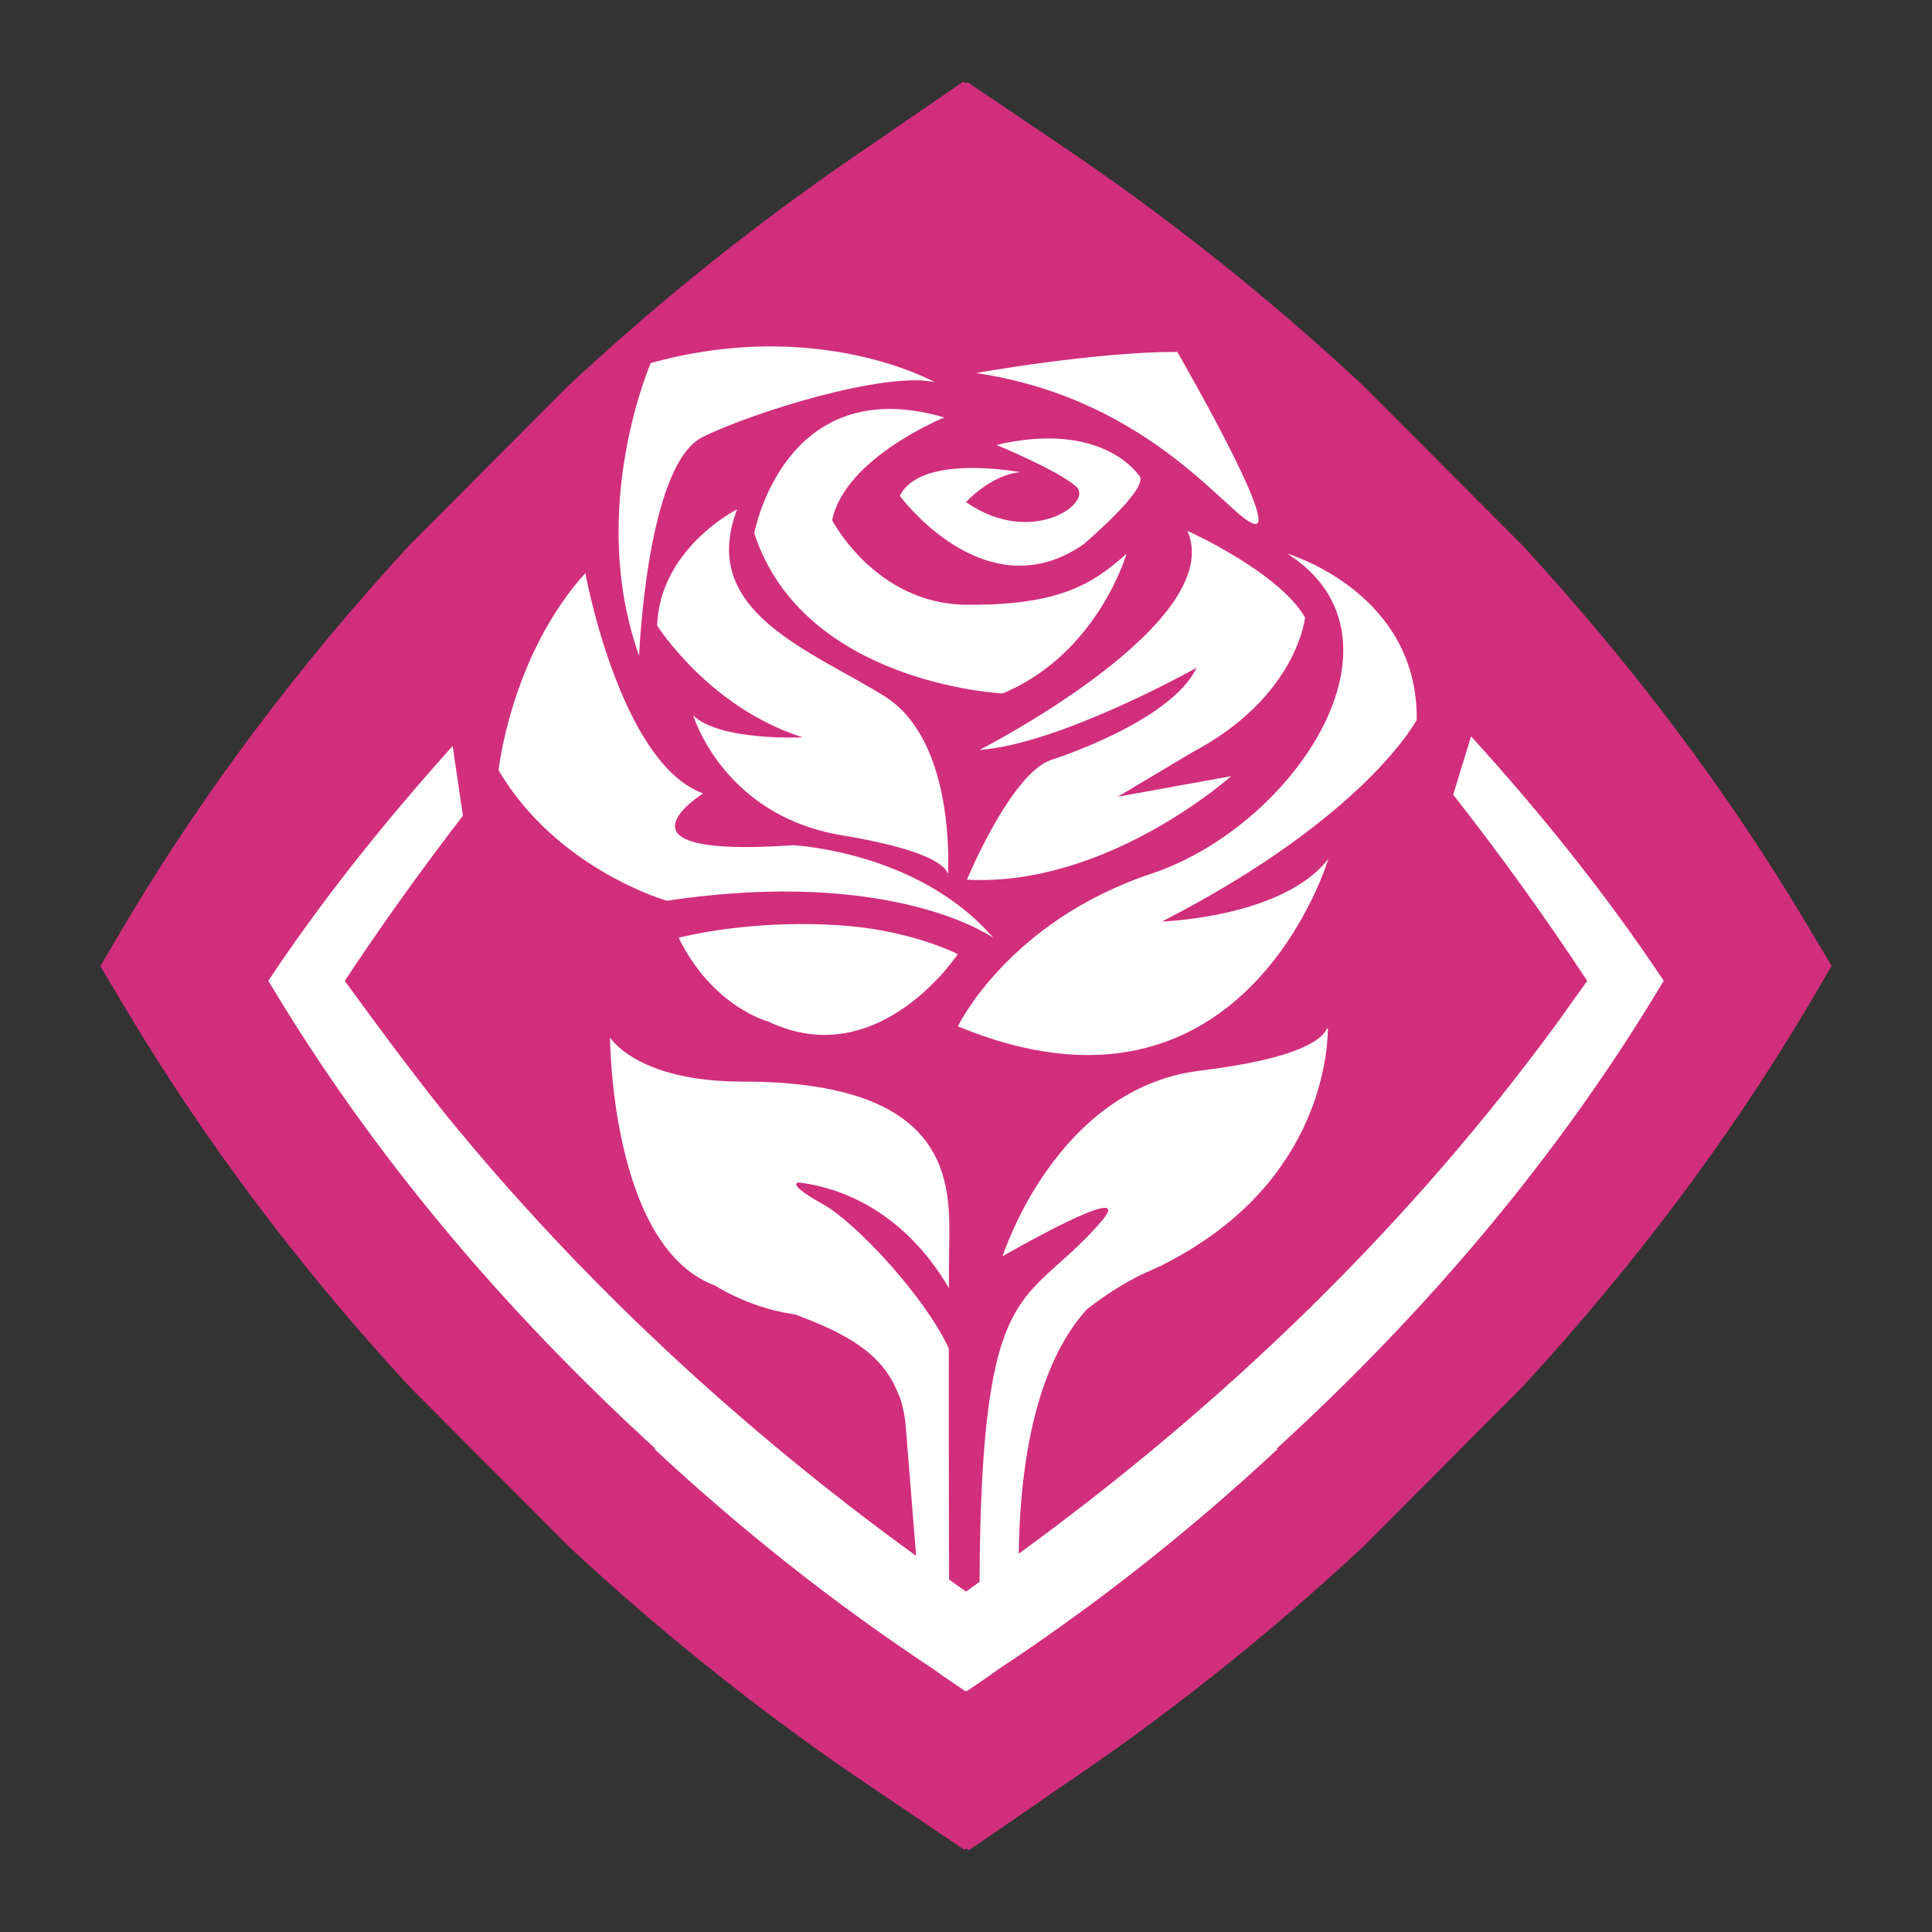 <?xml version="1.0" encoding="UTF-8"?>
<svg id="a" xmlns="http://www.w3.org/2000/svg" xmlns:xlink="http://www.w3.org/1999/xlink"
    viewBox="0 0 212.6 212.6">
    <rect x="0" y="0" width="212.6" height="212.6" fill="#333333" stroke="none"/>
    <defs>
        <clipPath id="b">
            <rect width="212.6" height="212.6" style="fill:none; stroke-width:0px;" />
        </clipPath>
    </defs>
    <g style="clip-path:url(#b);">
        <path
            d="M201.54,106.27l-2.84-4.76c-8.61-14.45-19.04-28.33-31.15-41.48l-17.5-17.55c-10.62-9.92-22.12-19.02-34.03-26.99l-9.54-6.44-.2.12-.28-.18-7.22,4.94c-.5.34-.99.69-1.48,1.04l-.65.45c-12.03,8.04-23.51,17.14-34.14,27.06l-17.49,17.55c-12.11,13.15-22.54,27.03-31.15,41.48l-2.82,4.79h.03l-.03.03,2.84,4.77c8.61,14.44,19.04,28.33,31.15,41.47l17.5,17.56c10.62,9.91,22.12,19.02,34.03,26.98l9.54,6.44.2-.12.29.18,7.21-4.94c.5-.34.99-.69,1.49-1.03l.64-.46c12.03-8.04,23.52-17.14,34.14-27.05l17.49-17.56c12.11-13.14,22.54-27.02,31.16-41.47l2.81-4.8h-.02l.02-.03Z"
            style="fill:#d12e7c; stroke-width:0px;" />
        <path
            d="M183.08,107.92s-.04-.05-.06-.08c-6.33-9.5-13.48-18.39-21.14-26.81-.65,2.14-1.31,4.29-1.97,6.42,5.2,6.62,10.12,13.46,14.75,20.49-1.01,1.39-2,2.79-3,4.2-16.49,22.65-36.88,42.34-59.56,58.83.24-15.67,4.15-23.25,7.52-26.9,2.16-1.71,4.34-3,5.94-3.79.65-.28,1.26-.56,1.87-.86.28-.11.5-.2.5-.2v-.03c16.81-8.43,18.14-22.44,18.2-26-.04-.01-.07-.02-.1-.02-.52,1.19-3.01,3.31-14,4.65-15.88,1.95-21.7,20.42-21.7,20.42,0,0,15.06-8.71,10.88-3.85-8.33,9.66-13.25,5.33-13.42,39.68-.5.35-.98.72-1.49,1.07-.63-.43-1.24-.89-1.86-1.33,0-2.23-.05-14.05-.03-25.42-2.64-5.73-10.22-13.84-13.79-15.84-4.36-2.43-2.68-2.43-2.68-2.43,9.44,1.25,14.52,8.2,16.48,11.64.01-1.31.01-2.59.02-3.81.04-6.57,1.56-18.93-22.72-18.93-11.7,0-14.59-4.87-14.59-4.87,0,0,.04,22.94,11.47,27.28.02.01.04.02.06.02,2.98,1.83,6.18,2.82,8.85,3.2,5.38,2,9.42,4.13,11.19,8.38.13.31.25.57.35.82.31.95.53,1.97.62,3.14l1.14,14.22c-19.2-13.92-36.76-30.15-51.72-48.51-3.85-4.8-7.55-9.82-11.15-14.76,4.1-6.22,8.46-12.27,13-18.18l-1.13-7.67c-7.3,8.12-14.16,16.64-20.23,25.75-.02.03-.04.05-.06.08,11.48,19.25,26.09,36.42,42.62,51.51-.05,0-.1,0-.15,0,9.55,8.91,19.84,17.05,30.76,24.27.34.23.66.48.99.71l2.48,1.69.08-.05.09.05,2.47-1.69c.33-.23.66-.48.99-.71,10.93-7.22,21.21-15.36,30.77-24.27-.05,0-.11,0-.16,0,16.53-15.09,31.14-32.26,42.62-51.51Z"
            style="fill:#fff; stroke-width:0px;" />
        <path
            d="M73.38,99.12c25.03-3.75,35.92,4.08,35.92,4.08-8.19-9.54-22.03-10.19-22.03-10.19-21.43,1.49-9.89-5.7-9.89-5.7-9.15-3.3-12.97-24.25-12.97-24.25-8.21,9.11-9.55,21.7-9.55,21.7,6.45,10.94,18.52,14.36,18.52,14.36"
            style="fill:#fff; stroke-width:0px;" />
        <path
            d="M77.29,48.11c5.6-2.79,20.17-7.26,25.56-6.06,0,0-12.81-7.21-31.24-2.1,0,0-7.03,16.09-1.28,32.22,0,0,.82-21,6.96-24.06"
            style="fill:#fff; stroke-width:0px;" />
        <path
            d="M126.68,96.15c-15.74,5.25-21.28,16.79-21.28,16.79,31.47,13.03,40.78-18.44,40.78-18.44-5,6.49-18.3,6.9-18.3,6.9,22.48-11.54,28.02-22.19,28.02-22.19.15-14.08-14.23-18.28-14.23-18.28,14.53,9.29.75,29.97-14.99,35.22"
            style="fill:#fff; stroke-width:0px;" />
        <path
            d="M74.68,103.19c3.75,7.64,9.85,9.22,9.85,9.22,12.16,5.8,20.87-7.42,20.87-7.42,0,0-4.83-2.47-12.02-3.09-10.56-.9-18.7,1.29-18.7,1.29"
            style="fill:#fff; stroke-width:0px;" />
        <path
            d="M129.55,38.72c-9.18,0-22.15,2.33-22.15,2.33,19.58,2.88,28.22,16.41,30.72,16.61s-8.57-18.94-8.57-18.94"
            style="fill:#fff; stroke-width:0px;" />
        <path
            d="M83,58.68c5.41,16.6,27.33,17.63,27.33,17.63,10.47-4.36,13.64-15.38,13.64-15.38-3.85,3.44-7.53,5.68-17.58,5.62-10.05-.06-14.82-9.31-14.82-9.31,1.42-6.87,12.34-11.3,12.34-11.3-17.64-5.18-20.91,12.74-20.91,12.74"
            style="fill:#fff; stroke-width:0px;" />
        <path
            d="M99.02,54.56s9.38,12.81,20.18,5.36c0,0,7.62-6.45,6.11-7.62,0,0-3.93-6.09-15.66-3.34,0,0,6.87,2.84,8.79,4.6,1.93,1.75-4.93,6.73-12.14,1.69,0,0,2.73-3,5.96-3.29,0,0-10.9-2.09-13.24,2.6"
            style="fill:#fff; stroke-width:0px;" />
        <path
            d="M97.37,76.64c-8.02-5.04-20.62-9.28-16.25-20.6,0,0-8.51,4.26-8.81,12.8,0,0,5.71,9.04,16.02,12.3,0,0-9.16.43-12.05-2.42,0,0,3.27,11.01,16.33,13.19,10.04,1.67,11.55,3.54,11.71,4.32.1-2.24.36-15-6.95-19.59"
            style="fill:#fff; stroke-width:0px;" />
        <path d="M104.32,96.23c-.01.22-.02.37-.02.37,0,0,.07-.14.02-.37"
            style="fill:#fff; stroke-width:0px;" />
        <path
            d="M107.79,82.52c8.9-.63,23.89-9.04,23.89-9.04-2.89,6.03-16.08,10.17-16.08,10.17-4.41,1.59-9.2,13.15-9.2,13.15,15.43.83,29.08-11.39,29.08-11.39l-12.47,2.26,8.25-4.92c11.5-6.09,12.35-14.8,12.35-14.8-2.89-5.02-12.95-9.54-12.95-9.54,4.46,10.17-22.87,24.11-22.87,24.11"
            style="fill:#fff; stroke-width:0px;" />
    </g>
</svg>